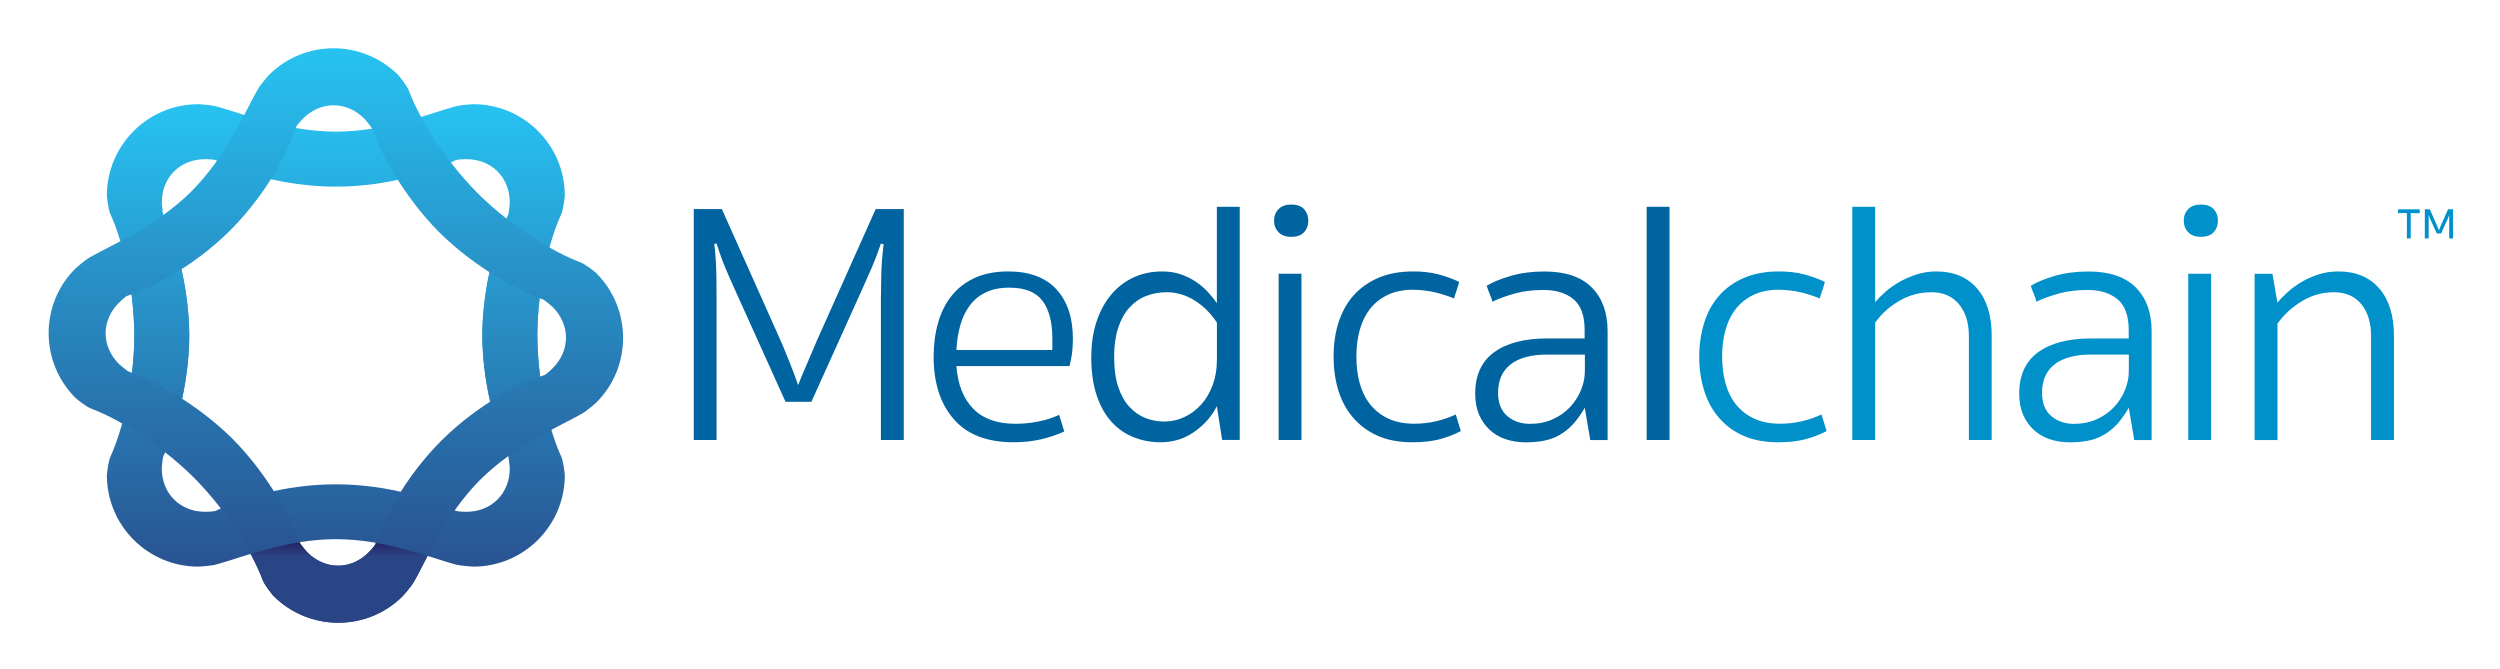<svg xmlns="http://www.w3.org/2000/svg" role="img" viewBox="-5.66 67.34 411.06 110.06"><title>MedicalChain logo</title><style>svg {enable-background:new 0 0 400 245}</style><linearGradient id="a" x1="49.558" x2="49.558" y1="84.728" y2="170.061" gradientUnits="userSpaceOnUse"><stop offset="0" stop-color="#27c2f1"/><stop offset="1" stop-color="#294586"/></linearGradient><path fill="url(#a)" fill-rule="evenodd" d="M49.56 88.99c-8.35-.04-15.34-2.99-19.58-4.14-1.04-.28-3.01-.38-3.01-.38-8.32 0-15.06 6.74-15.06 15.06 0 0 .19 2.16.6 3.06 1.84 4.01 3.87 11.6 3.92 19.9-.04 8.3-2.08 15.89-3.92 19.9-.41.9-.6 3.06-.6 3.06 0 8.32 6.74 15.06 15.06 15.06 0 0 1.98-.09 3.01-.38 4.24-1.16 11.23-4.1 19.58-4.14 8.35.04 15.34 2.99 19.58 4.14 1.04.28 3.01.38 3.01.38 8.32 0 15.06-6.74 15.06-15.06 0 0-.19-2.16-.6-3.06-1.84-4.01-3.87-11.6-3.92-19.9.04-8.3 2.08-15.89 3.92-19.9.41-.9.6-3.06.6-3.06 0-8.32-6.74-15.06-15.06-15.06 0 0-1.98.09-3.01.38-4.24 1.16-11.24 4.11-19.58 4.14zm-24.1 33.51c-.03-8.62-2.63-16.5-4.27-19.89-.12-.25-.25-1.95-.25-1.95 0-4.15 2.99-7.15 7.15-7.15 0 0 1.45 0 1.83.2 3.28 1.72 10.87 4.32 19.63 4.32s16.35-2.6 19.63-4.32c.38-.2 1.83-.2 1.83-.2 4.15 0 7.15 2.99 7.15 7.15 0 0-.12 1.7-.25 1.95-1.64 3.39-4.24 11.27-4.27 19.89.03 8.62 2.63 16.5 4.27 19.89.12.25.25 1.95.25 1.95 0 4.15-2.99 7.15-7.15 7.15 0 0-1.45 0-1.83-.2-3.28-1.72-10.87-4.32-19.63-4.32s-16.35 2.6-19.63 4.32c-.38.2-1.83.2-1.83.2-4.15 0-7.15-2.99-7.15-7.15 0 0 .12-1.7.25-1.95 1.65-3.39 4.24-11.27 4.27-19.89z" clip-rule="evenodd"/><linearGradient id="b" x1="49.558" x2="49.558" y1="75.274" y2="169.392" gradientUnits="userSpaceOnUse"><stop offset="0" stop-color="#27c2f1"/><stop offset="1" stop-color="#294586"/></linearGradient><path fill="url(#b)" fill-rule="evenodd" d="M25.84 98.78c-5.91 5.85-12.93 8.7-16.73 10.87-.93.53-2.39 1.86-2.39 1.86-5.86 5.86-5.84 15.39.05 21.28 0 0 1.66 1.4 2.59 1.75 4.13 1.54 10.94 5.48 16.85 11.32 5.85 5.91 9.79 12.72 11.32 16.85.35.93 1.75 2.59 1.75 2.59 5.89 5.89 15.42 5.91 21.28.05 0 0 1.33-1.46 1.86-2.39 2.17-3.8 5.01-10.82 10.87-16.73 5.91-5.85 12.93-8.7 16.73-10.87.93-.53 2.39-1.86 2.39-1.86 5.86-5.86 5.84-15.39-.05-21.28 0 0-1.66-1.4-2.59-1.75-4.13-1.54-10.94-5.48-16.85-11.32-5.85-5.91-9.79-12.72-11.32-16.85-.35-.93-1.75-2.59-1.75-2.59-5.89-5.89-15.42-5.91-21.28-.05 0 0-1.33 1.46-1.86 2.39-2.17 3.8-5.02 10.82-10.87 16.73zm6.73 40.71c-6.13-6.08-13.53-9.83-17.09-11.07-.27-.09-1.56-1.21-1.56-1.21-2.94-2.94-2.95-7.17-.02-10.1 0 0 1.02-1.02 1.43-1.15 3.53-1.1 10.72-4.61 16.9-10.78 6.17-6.18 9.69-13.37 10.78-16.9.13-.41 1.15-1.44 1.15-1.44 2.93-2.93 7.15-2.92 10.1.02 0 0 1.11 1.29 1.21 1.56 1.24 3.56 4.99 10.96 11.07 17.09 6.13 6.08 13.53 9.83 17.09 11.07.27.09 1.56 1.21 1.56 1.21 2.94 2.94 2.95 7.17.02 10.1 0 0-1.02 1.02-1.43 1.15-3.53 1.1-10.72 4.61-16.9 10.78-6.17 6.18-9.69 13.37-10.78 16.9-.13.41-1.15 1.44-1.15 1.44-2.93 2.93-7.15 2.92-10.1-.02 0 0-1.11-1.29-1.21-1.56-1.24-3.56-4.99-10.97-11.07-17.09z" clip-rule="evenodd"/><path fill="#0064a1" fill-rule="evenodd" d="M127.75 133.41l8.35-18.5c.52-1.16 1.04-2.32 1.54-3.47.5-1.15 1.02-2.5 1.54-4.05l.45.11c-.22 1.77-.36 3.46-.39 5.07-.04 1.6-.06 2.88-.06 3.81v23.31h3.76v-37.97h-4.62l-9.14 20.45c-.3.64-.62 1.36-.95 2.17-.34.81-.67 1.61-1.03 2.42-.35.81-.68 1.56-.97 2.25-.3.7-.52 1.25-.67 1.66-.15-.49-.36-1.08-.62-1.77-.26-.7-.55-1.44-.86-2.22-.32-.79-.64-1.58-.97-2.37-.34-.78-.65-1.5-.94-2.14l-9.14-20.45h-4.62v37.97h3.75v-23.31c0-.94-.01-2.22-.03-3.84-.03-1.62-.14-3.32-.34-5.1l.38-.05c.48 1.55.97 2.9 1.46 4.05s.99 2.31 1.52 3.47l8.35 18.5h4.25zm37.99-16.62c1.08 1.43 1.63 3.5 1.63 6.19v1.91H151.6c.07-1.49.29-2.86.65-4.11.35-1.25.88-2.33 1.57-3.25.69-.91 1.57-1.63 2.64-2.13s2.33-.76 3.79-.76c2.58-.01 4.41.71 5.49 2.15zm4.45 10.75c.18-.66.32-1.37.42-2.11.09-.74.14-1.54.14-2.39 0-3.44-.9-6.15-2.7-8.12-1.8-1.96-4.45-2.95-7.93-2.95-2.14 0-3.98.36-5.52 1.07-1.54.71-2.8 1.69-3.8 2.94-1 1.26-1.74 2.74-2.22 4.46-.49 1.72-.73 3.57-.73 5.55 0 4.3 1.1 7.73 3.3 10.26 2.2 2.54 5.49 3.81 9.85 3.81 1.64 0 3.14-.17 4.53-.49 1.38-.32 2.65-.75 3.8-1.29l-.84-2.73c-1.04.49-2.19.86-3.44 1.1-1.25.25-2.49.37-3.72.37-3.03 0-5.35-.82-6.97-2.48-1.62-1.66-2.54-3.99-2.76-7.01h18.59zm27.99-26.2h-3.76v15.86c-.41-.62-.91-1.23-1.47-1.85-.57-.61-1.23-1.18-1.99-1.69s-1.6-.92-2.52-1.23c-.93-.31-1.92-.46-2.98-.46-1.82 0-3.46.36-4.91 1.07-1.46.71-2.69 1.7-3.69 2.97-1.01 1.27-1.77 2.76-2.3 4.46-.53 1.7-.79 3.57-.79 5.58 0 2.32.27 4.35.82 6.08.55 1.74 1.33 3.2 2.34 4.37 1.01 1.18 2.22 2.07 3.63 2.66 1.41.59 2.94.9 4.62.9 2.05 0 3.9-.57 5.53-1.72 1.63-1.14 2.87-2.54 3.71-4.21l.87 5.55h2.89v-38.34zm-3.76 25.29c0 1.45-.23 2.79-.68 4.01-.45 1.22-1.07 2.29-1.86 3.17-.79.89-1.71 1.59-2.77 2.09-1.05.5-2.18.75-3.38.75-1.05 0-2.08-.19-3.06-.58s-1.85-1-2.63-1.84c-.78-.83-1.39-1.93-1.84-3.28-.45-1.35-.67-3.01-.67-4.98 0-1.78.22-3.34.65-4.68.43-1.34 1.03-2.44 1.81-3.31.77-.87 1.68-1.52 2.74-1.95 1.05-.43 2.21-.64 3.45-.64 1.58 0 3.09.44 4.55 1.33 1.45.89 2.68 2.12 3.7 3.67v6.24zm10.14-21.11c.49.51 1.18.76 2.09.76.94 0 1.64-.25 2.11-.76s.7-1.14.7-1.9c0-.75-.24-1.38-.7-1.89-.47-.51-1.17-.76-2.11-.76-.9 0-1.6.25-2.09.76-.49.51-.73 1.14-.73 1.89 0 .76.24 1.39.73 1.9zm3.77 6.83h-3.75v27.34h3.75v-27.34zm21.98 3.06c1.1.26 2.13.6 3.11 1.01.11-.41.25-.85.42-1.33.17-.47.3-.94.42-1.4-1.12-.53-2.29-.95-3.5-1.26-1.21-.31-2.56-.46-4.05-.46-2.21 0-4.13.36-5.77 1.07-1.64.71-3 1.69-4.1 2.94-1.09 1.26-1.9 2.74-2.44 4.46-.53 1.72-.79 3.57-.79 5.55s.26 3.83.79 5.55c.53 1.72 1.34 3.22 2.44 4.49 1.09 1.27 2.44 2.26 4.04 2.97 1.6.71 3.5 1.06 5.71 1.06 1.65 0 3.08-.15 4.31-.46 1.23-.31 2.44-.76 3.64-1.38l-.84-2.73c-1.04.49-2.15.87-3.3 1.13-1.16.26-2.31.39-3.47.39-1.68 0-3.11-.28-4.31-.84-1.2-.56-2.18-1.33-2.97-2.31-.79-.99-1.36-2.14-1.73-3.48-.38-1.34-.56-2.81-.56-4.41s.18-3.06.56-4.4c.37-1.34.94-2.49 1.7-3.46.76-.96 1.74-1.73 2.91-2.29 1.17-.56 2.56-.84 4.17-.84 1.31.03 2.51.17 3.61.43zm24.62 7.58h-6.18c-3.74 0-6.65.75-8.73 2.26-2.08 1.51-3.12 3.78-3.12 6.82 0 1.32.21 2.47.64 3.47.44.99 1.03 1.83 1.78 2.51.75.68 1.63 1.19 2.63 1.52 1 .33 2.08.5 3.25.5 1.35 0 2.53-.13 3.52-.38 1-.26 1.89-.67 2.66-1.21.78-.55 1.45-1.16 2.01-1.86.56-.7 1.07-1.44 1.52-2.24l.91 5.32h2.85v-17.92c0-3.03-.87-5.43-2.61-7.18-1.74-1.75-4.34-2.62-7.81-2.62-2.02 0-3.84.24-5.49.72-1.65.48-2.96 1.02-3.97 1.63.15.46.3.89.47 1.28.17.4.32.84.48 1.33 1.11-.53 2.36-.98 3.75-1.36 1.38-.38 2.93-.56 4.64-.56 2.06 0 3.69.5 4.92 1.51s1.84 2.7 1.84 5.08v1.38zm0 5.35c0 1.05-.21 2.1-.64 3.14-.43 1.05-1.04 1.98-1.81 2.81-.78.82-1.72 1.49-2.84 1.99s-2.36.75-3.74.75c-1.49 0-2.73-.43-3.74-1.29-1-.86-1.5-2.13-1.5-3.82 0-2.02.68-3.57 2.04-4.65 1.36-1.08 3.37-1.63 6.05-1.63h6.18v2.7zm10.16-27h3.76v38.35h-3.76z" clip-rule="evenodd"/><path fill="#0091cb" fill-rule="evenodd" d="M290.45 115.41c1.1.26 2.13.6 3.1 1.01.11-.41.25-.85.42-1.33.17-.47.3-.94.42-1.4-1.12-.53-2.29-.95-3.5-1.26-1.21-.31-2.56-.46-4.05-.46-2.21 0-4.12.36-5.77 1.07-1.64.71-3 1.69-4.09 2.94-1.09 1.26-1.91 2.74-2.44 4.46-.53 1.72-.8 3.57-.8 5.55s.26 3.83.8 5.55c.53 1.72 1.34 3.22 2.44 4.49 1.09 1.27 2.43 2.26 4.04 2.97 1.6.71 3.5 1.06 5.71 1.06 1.64 0 3.07-.15 4.31-.46 1.23-.31 2.44-.76 3.64-1.38l-.84-2.73c-1.04.49-2.15.87-3.3 1.13-1.16.26-2.31.39-3.47.39-1.68 0-3.12-.28-4.31-.84-1.2-.56-2.18-1.33-2.97-2.31-.79-.99-1.36-2.14-1.73-3.48s-.56-2.81-.56-4.41.18-3.06.56-4.4c.37-1.34.94-2.49 1.7-3.46.76-.96 1.74-1.73 2.91-2.29 1.17-.56 2.56-.84 4.17-.84 1.3.03 2.5.17 3.61.43zm12.22 4.98c1-1.43 2.31-2.61 3.94-3.57 1.63-.95 3.41-1.43 5.34-1.43 1.89 0 3.38.65 4.47 1.94 1.09 1.3 1.65 3.06 1.65 5.3v17.06h3.75v-17.13c0-3.34-.8-5.94-2.41-7.8-1.61-1.86-3.84-2.79-6.72-2.79-1.12 0-2.19.17-3.22.5-1.03.33-1.97.74-2.83 1.23-.86.5-1.63 1.04-2.3 1.63-.67.59-1.23 1.16-1.68 1.7v-15.69h-3.76v38.35h3.76v-19.3zm41.7 2.6h-6.18c-3.74 0-6.65.75-8.73 2.26-2.07 1.51-3.11 3.78-3.11 6.82 0 1.32.21 2.47.64 3.47.44.99 1.03 1.83 1.78 2.51.75.68 1.63 1.19 2.63 1.52 1 .33 2.08.5 3.25.5 1.35 0 2.53-.13 3.52-.38 1-.26 1.88-.67 2.66-1.21s1.45-1.16 2.01-1.86c.56-.7 1.07-1.44 1.52-2.24l.91 5.32h2.85v-17.92c0-3.03-.87-5.43-2.61-7.18-1.74-1.75-4.34-2.62-7.81-2.62-2.02 0-3.84.24-5.49.72-1.64.48-2.96 1.02-3.96 1.63.15.46.3.89.47 1.28.17.4.32.84.47 1.33 1.11-.53 2.36-.98 3.75-1.36 1.38-.38 2.93-.56 4.64-.56 2.05 0 3.69.5 4.92 1.51s1.85 2.7 1.85 5.08v1.38zm0 5.35c0 1.05-.21 2.1-.64 3.14-.43 1.05-1.03 1.98-1.81 2.81-.78.82-1.72 1.49-2.84 1.99s-2.36.75-3.74.75c-1.49 0-2.73-.43-3.74-1.29-1-.86-1.5-2.13-1.5-3.82 0-2.02.67-3.57 2.04-4.65 1.36-1.08 3.37-1.63 6.05-1.63h6.18v2.7zm9.76-22.82c.49.51 1.18.76 2.08.76.94 0 1.64-.25 2.11-.76s.7-1.14.7-1.9c0-.75-.23-1.38-.7-1.89s-1.17-.76-2.11-.76c-.9 0-1.6.25-2.08.76-.49.51-.73 1.14-.73 1.89 0 .76.24 1.39.73 1.9zm3.77 6.83h-3.76v27.34h3.76v-27.34zm10.91 8.2c1.04-1.46 2.36-2.68 3.98-3.67 1.62-.99 3.4-1.49 5.33-1.49 1.89 0 3.38.65 4.46 1.94 1.08 1.3 1.62 3.06 1.62 5.3v17.06h3.76v-17.13c0-3.34-.81-5.94-2.42-7.8-1.61-1.86-3.85-2.79-6.74-2.79-1.16 0-2.25.17-3.26.5-1.01.33-1.94.74-2.78 1.24-.84.5-1.6 1.05-2.27 1.66-.67.6-1.24 1.19-1.68 1.74l-.83-4.75h-2.93v27.34h3.76v-19.15z" clip-rule="evenodd"/><path fill="#0090cb" fill-rule="evenodd" d="M395.34 105.2c-.05-.14-.1-.29-.15-.43l-.17-.4-1.16-2.62h-.82v4.79h.63v-3.81h.04c.02.09.06.21.11.35.05.14.11.29.19.46l.99 2.19h.72l.99-2.19c.08-.17.14-.32.19-.46.05-.14.09-.25.15-.35v3.81h.63v-4.79h-.82l-1.16 2.62c-.05.12-.11.25-.17.4-.06.14-.11.29-.15.43h-.04zm-3.14-2.8v-.64h-3.56v.62l1.45-.01v4.18h.63v-4.17l1.48.02z" clip-rule="evenodd"/><linearGradient id="c" x1="20.719" x2="20.719" y1="84.986" y2="169.89" gradientUnits="userSpaceOnUse"><stop offset="0" stop-color="#27c2f1"/><stop offset="1" stop-color="#294586"/></linearGradient><path fill="url(#c)" fill-rule="evenodd" d="M15.97 115.75c.27 2.15.44 4.42.46 6.75-.01 2.1-.15 4.16-.38 6.12 2.03.77 5 2.2 8.23 4.27.68-3.13 1.17-6.69 1.18-10.39-.02-3.89-.55-7.63-1.29-10.88-3.21 2.06-6.16 3.42-8.2 4.13z" clip-rule="evenodd"/><linearGradient id="d" x1="78.397" x2="78.397" y1="84.986" y2="169.89" gradientUnits="userSpaceOnUse"><stop offset="0" stop-color="#27c2f1"/><stop offset="1" stop-color="#294586"/></linearGradient><path fill="url(#d)" fill-rule="evenodd" d="M83.14 129.25c-.27-2.15-.44-4.42-.46-6.75.01-2.1.15-4.16.38-6.13-2.03-.77-5-2.2-8.23-4.27-.68 3.13-1.17 6.69-1.18 10.39.02 3.89.55 7.63 1.29 10.88 3.21-2.05 6.17-3.41 8.2-4.12z" clip-rule="evenodd"/><linearGradient id="e" x1="50.083" x2="50.083" y1="156.503" y2="169.726" gradientUnits="userSpaceOnUse"><stop offset="0" stop-color="#262261"/><stop offset=".179" stop-color="#294586"/></linearGradient><path fill="url(#e)" fill-rule="evenodd" d="M35.55 158.43c.86 1.6 1.53 3.06 1.98 4.28.35.93 1.75 2.59 1.75 2.59 5.89 5.89 15.42 5.91 21.28.05 0 0 1.33-1.46 1.86-2.39.66-1.15 1.37-2.59 2.21-4.2-2.45-.76-5.31-1.6-8.49-2.15l-.03.11c-.13.41-1.15 1.44-1.15 1.44-2.93 2.93-7.15 2.92-10.1-.02 0 0-1.11-1.29-1.21-1.56l-.03-.07c-2.98.46-5.71 1.2-8.07 1.92z" clip-rule="evenodd"/></svg>